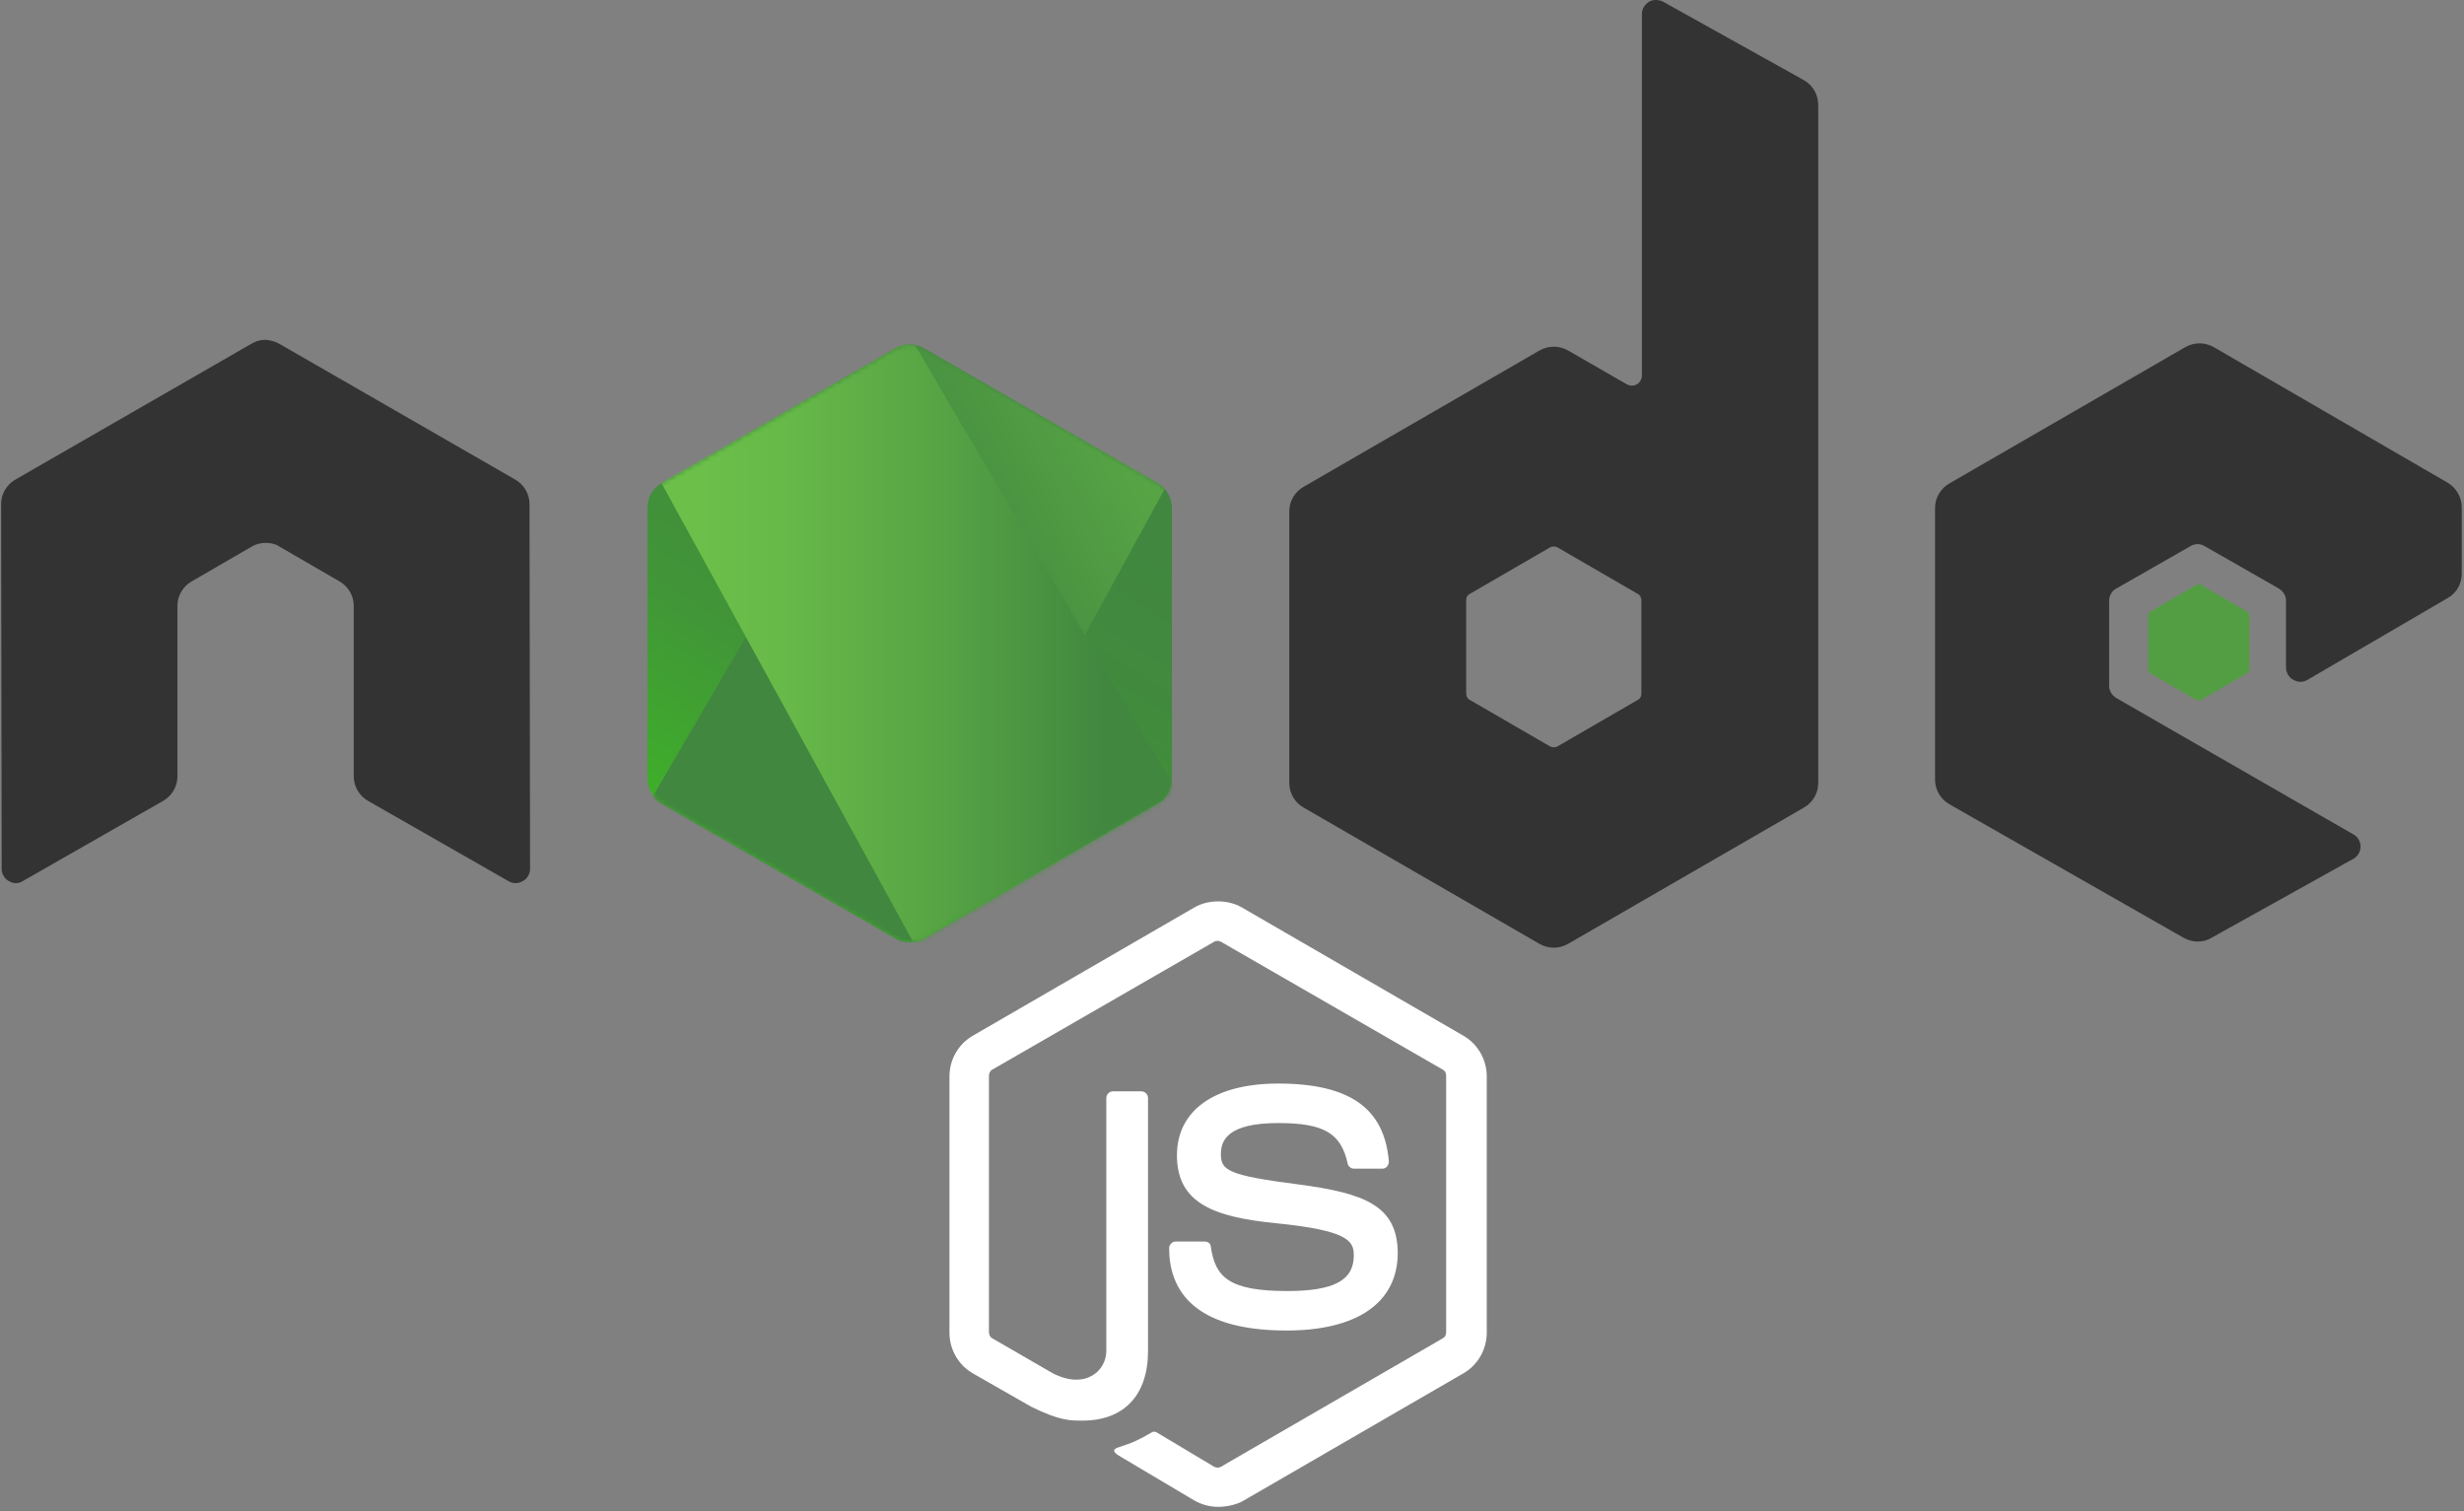 <?xml version="1.0" encoding="UTF-8" standalone="no"?>
<svg
   xmlns:dc="http://purl.org/dc/elements/1.1/"
   xmlns:cc="http://creativecommons.org/ns#"
   xmlns:rdf="http://www.w3.org/1999/02/22-rdf-syntax-ns#"
   xmlns:svg="http://www.w3.org/2000/svg"
   xmlns="http://www.w3.org/2000/svg"
   xmlns:xlink="http://www.w3.org/1999/xlink"
   xmlns:sodipodi="http://sodipodi.sourceforge.net/DTD/sodipodi-0.dtd"
   xmlns:inkscape="http://www.inkscape.org/namespaces/inkscape"
   width="512px"
   height="314px"
   viewBox="0 0 512 314"
   version="1.1"
   preserveAspectRatio="xMidYMid"
   id="svg2"
   inkscape:version="0.91 r13725"
   sodipodi:docname="nodejs.on-green.svg">
  <rect x="0" y="0" width="512" height="314" fill="#808080" stroke="none"/>
  <sodipodi:namedview
     pagecolor="#ffffff"
     bordercolor="#666666"
     borderopacity="1"
     objecttolerance="10"
     gridtolerance="10"
     guidetolerance="10"
     inkscape:pageopacity="0"
     inkscape:pageshadow="2"
     inkscape:window-width="1920"
     inkscape:window-height="1043"
     id="namedview121"
     showgrid="false"
     inkscape:zoom="0.59375"
     inkscape:cx="257.68421"
     inkscape:cy="157"
     inkscape:window-x="0"
     inkscape:window-y="0"
     inkscape:window-maximized="1"
     inkscape:current-layer="svg2" />
  <defs
     id="defs4">
    <linearGradient
       x1="79.823"
       y1="21.346"
       x2="32.862"
       y2="105.422"
       id="linearGradient-1"
       gradientTransform="scale(0.937,1.067)"
       gradientUnits="userSpaceOnUse">
      <stop
         stop-color="#41873F"
         offset="0%"
         id="stop7" />
      <stop
         stop-color="#418B3D"
         offset="32.88%"
         id="stop9" />
      <stop
         stop-color="#419637"
         offset="63.52%"
         id="stop11" />
      <stop
         stop-color="#3FA92D"
         offset="93.19%"
         id="stop13" />
      <stop
         stop-color="#3FAE2A"
         offset="100%"
         id="stop15" />
    </linearGradient>
    <path
       id="path-2"
       d="M57.903,1.849 C56.054,0.809 53.858,0.809 52.009,1.849 L3.352,29.934 C1.502,30.974 0.462,32.939 0.462,35.019 L0.462,91.305 C0.462,93.385 1.618,95.35 3.352,96.39 L52.009,124.475 C53.858,125.515 56.054,125.515 57.903,124.475 L106.561,96.39 C108.41,95.35 109.45,93.385 109.45,91.305 L109.45,35.019 C109.45,32.939 108.294,30.974 106.561,29.934 L57.903,1.849 L57.903,1.849 Z" />
    <linearGradient
       x1="51.369"
       y1="64.593"
       x2="184.674"
       y2="-19.865"
       id="linearGradient-4"
       gradientTransform="scale(0.926,1.08)"
       gradientUnits="userSpaceOnUse">
      <stop
         stop-color="#41873F"
         offset="13.76%"
         id="stop19" />
      <stop
         stop-color="#54A044"
         offset="40.32%"
         id="stop21" />
      <stop
         stop-color="#66B848"
         offset="71.36%"
         id="stop23" />
      <stop
         stop-color="#6CC04A"
         offset="90.81%"
         id="stop25" />
    </linearGradient>
    <linearGradient
       x1="5.443"
       y1="1.397"
       x2="60.6"
       y2="1.397"
       id="linearGradient-5"
       gradientTransform="scale(1.633,0.612)"
       gradientUnits="userSpaceOnUse">
      <stop
         stop-color="#6CC04A"
         offset="9.192%"
         id="stop28" />
      <stop
         stop-color="#66B848"
         offset="28.64%"
         id="stop30" />
      <stop
         stop-color="#54A044"
         offset="59.68%"
         id="stop32" />
      <stop
         stop-color="#41873F"
         offset="86.24%"
         id="stop34" />
    </linearGradient>
    <linearGradient
       x1="-1.421"
       y1="66.989"
       x2="120.279"
       y2="66.989"
       id="linearGradient-6"
       gradientTransform="scale(0.925,1.081)"
       gradientUnits="userSpaceOnUse">
      <stop
         stop-color="#6CC04A"
         offset="9.192%"
         id="stop37" />
      <stop
         stop-color="#66B848"
         offset="28.64%"
         id="stop39" />
      <stop
         stop-color="#54A044"
         offset="59.68%"
         id="stop41" />
      <stop
         stop-color="#41873F"
         offset="86.24%"
         id="stop43" />
    </linearGradient>
    <linearGradient
       x1="118.035"
       y1="68.363"
       x2="169.631"
       y2="68.363"
       id="linearGradient-7"
       gradientTransform="scale(0.655,1.528)"
       gradientUnits="userSpaceOnUse">
      <stop
         stop-color="#6CC04A"
         offset="9.192%"
         id="stop46" />
      <stop
         stop-color="#66B848"
         offset="28.64%"
         id="stop48" />
      <stop
         stop-color="#54A044"
         offset="59.68%"
         id="stop50" />
      <stop
         stop-color="#41873F"
         offset="86.24%"
         id="stop52" />
    </linearGradient>
    <linearGradient
       x1="-1.039"
       y1="150.752"
       x2="87.897"
       y2="150.752"
       id="linearGradient-8"
       gradientTransform="scale(1.266,0.79)"
       gradientUnits="userSpaceOnUse">
      <stop
         stop-color="#6CC04A"
         offset="9.192%"
         id="stop55" />
      <stop
         stop-color="#66B848"
         offset="28.64%"
         id="stop57" />
      <stop
         stop-color="#54A044"
         offset="59.68%"
         id="stop59" />
      <stop
         stop-color="#41873F"
         offset="86.24%"
         id="stop61" />
    </linearGradient>
    <linearGradient
       x1="100.854"
       y1="37.182"
       x2="46.004"
       y2="216.514"
       id="linearGradient-9"
       gradientTransform="scale(1.266,0.79)"
       gradientUnits="userSpaceOnUse">
      <stop
         stop-color="#41873F"
         offset="0%"
         id="stop64" />
      <stop
         stop-color="#418B3D"
         offset="32.88%"
         id="stop66" />
      <stop
         stop-color="#419637"
         offset="63.52%"
         id="stop68" />
      <stop
         stop-color="#3FA92D"
         offset="93.19%"
         id="stop70" />
      <stop
         stop-color="#3FAE2A"
         offset="100%"
         id="stop72" />
    </linearGradient>
  </defs>
  <path
     style="fill:#ffffff;fill-opacity:1"
     inkscape:connector-curvature="0"
     id="path76"
     d="m 253.111,313.094 c -1.734,0 -3.352,-0.462 -4.854,-1.271 l -15.372,-9.13 c -2.312,-1.271 -1.156,-1.734 -0.462,-1.965 3.121,-1.04 3.698,-1.271 6.935,-3.121 0.347,-0.231 0.809,-0.116 1.156,0.116 l 11.789,7.05 c 0.462,0.231 1.04,0.231 1.387,0 l 46.115,-26.698 c 0.462,-0.231 0.693,-0.693 0.693,-1.271 l 0,-53.28 c 0,-0.578 -0.231,-1.04 -0.693,-1.271 l -46.115,-26.582 c -0.462,-0.231 -1.04,-0.231 -1.387,0 l -46.115,26.582 c -0.462,0.231 -0.693,0.809 -0.693,1.271 l 0,53.28 c 0,0.462 0.231,1.04 0.693,1.271 l 12.598,7.281 c 6.819,3.467 11.095,-0.578 11.095,-4.623 l 0,-52.587 c 0,-0.693 0.578,-1.387 1.387,-1.387 l 5.894,0 c 0.693,0 1.387,0.578 1.387,1.387 l 0,52.587 c 0,9.13 -4.97,14.447 -13.638,14.447 -2.658,0 -4.739,0 -10.633,-2.889 l -12.135,-6.935 c -3.005,-1.734 -4.854,-4.97 -4.854,-8.437 l 0,-53.28 c 0,-3.467 1.849,-6.703 4.854,-8.437 l 46.115,-26.698 c 2.889,-1.618 6.819,-1.618 9.708,0 l 46.115,26.698 c 3.005,1.734 4.854,4.97 4.854,8.437 l 0,53.28 c 0,3.467 -1.849,6.703 -4.854,8.437 l -46.115,26.698 c -1.502,0.693 -3.236,1.04 -4.854,1.04 z m 14.216,-36.637 c -20.226,0 -24.386,-9.246 -24.386,-17.105 0,-0.693 0.578,-1.387 1.387,-1.387 l 6.01,0 c 0.693,0 1.271,0.462 1.271,1.156 0.925,6.126 3.583,9.13 15.834,9.13 9.708,0 13.869,-2.196 13.869,-7.397 0,-3.005 -1.156,-5.201 -16.296,-6.703 -12.598,-1.271 -20.457,-4.045 -20.457,-14.1 0,-9.362 7.859,-14.909 21.035,-14.909 14.794,0 22.075,5.085 23,16.181 0,0.347 -0.116,0.693 -0.347,1.04 -0.231,0.231 -0.578,0.462 -0.925,0.462 l -6.01,0 c -0.578,0 -1.156,-0.462 -1.271,-1.04 -1.387,-6.357 -4.97,-8.437 -14.447,-8.437 -10.633,0 -11.904,3.698 -11.904,6.472 0,3.352 1.502,4.392 15.834,6.241 14.216,1.849 20.919,4.507 20.919,14.447 -0.116,10.171 -8.437,15.949 -23.115,15.949 z" />
  <path
     style="fill:#333333"
     inkscape:connector-curvature="0"
     id="path78"
     d="m 110.028,104.712 c 0,-2.08 -1.156,-4.045 -3.005,-5.085 L 58.019,71.426 c -0.809,-0.462 -1.734,-0.693 -2.658,-0.809 l -0.462,0 c -0.925,0 -1.849,0.347 -2.658,0.809 L 3.236,99.626 c -1.849,1.04 -3.005,3.005 -3.005,5.085 l 0.116,75.818 c 0,1.04 0.578,2.08 1.502,2.543 0.925,0.578 2.08,0.578 2.889,0 L 33.864,166.429 c 1.849,-1.04 3.005,-3.005 3.005,-5.085 l 0,-35.482 c 0,-2.08 1.156,-4.045 3.005,-5.085 l 12.367,-7.166 c 0.925,-0.578 1.965,-0.809 3.005,-0.809 1.04,0 2.08,0.231 2.889,0.809 l 12.367,7.166 c 1.849,1.04 3.005,3.005 3.005,5.085 l 0,35.482 c 0,2.08 1.156,4.045 3.005,5.085 l 29.125,16.643 c 0.925,0.578 2.08,0.578 3.005,0 0.925,-0.462 1.502,-1.502 1.502,-2.543 l -0.116,-75.818 0,0 z" />
  <path
     style="fill:#333333"
     inkscape:connector-curvature="0"
     id="path80"
     d="m 345.571,0.347 c -0.925,-0.462 -2.08,-0.462 -2.889,0 -0.925,0.578 -1.502,1.502 -1.502,2.543 l 0,75.124 c 0,0.693 -0.347,1.387 -1.04,1.849 -0.693,0.347 -1.387,0.347 -2.08,0 l -12.251,-7.05 c -1.849,-1.04 -4.045,-1.04 -5.894,0 l -49.004,28.316 c -1.849,1.04 -3.005,3.005 -3.005,5.085 l 0,56.516 c 0,2.08 1.156,4.045 3.005,5.085 l 49.004,28.316 c 1.849,1.04 4.045,1.04 5.894,0 l 49.004,-28.316 c 1.849,-1.04 3.005,-3.005 3.005,-5.085 l 0,-140.887 c 0,-2.196 -1.156,-4.161 -3.005,-5.201 l -29.241,-16.296 0,0 z M 341.064,144.123 c 0,0.578 -0.231,1.04 -0.693,1.271 l -16.758,9.708 c -0.462,0.231 -1.04,0.231 -1.502,0 l -16.758,-9.708 c -0.462,-0.231 -0.693,-0.809 -0.693,-1.271 l 0,-19.417 c 0,-0.578 0.231,-1.04 0.693,-1.271 l 16.758,-9.708 c 0.462,-0.231 1.04,-0.231 1.502,0 l 16.758,9.708 c 0.462,0.231 0.693,0.809 0.693,1.271 l 0,19.417 0,0 z" />
  <g
     style="fill:none"
     id="g82"
     transform="translate(401.047,70.501)">
    <path
       style="fill:#333333"
       inkscape:connector-curvature="0"
       id="path84"
       d="m 107.601,53.743 c 1.849,-1.04 2.889,-3.005 2.889,-5.085 l 0,-13.753 c 0,-2.08 -1.156,-4.045 -2.889,-5.085 L 58.944,1.618 c -1.849,-1.04 -4.045,-1.04 -5.894,0 L 4.045,29.934 c -1.849,1.04 -3.005,3.005 -3.005,5.085 l 0,56.516 c 0,2.08 1.156,4.045 3.005,5.085 L 52.702,124.359 c 1.849,1.04 4.045,1.04 5.779,0 l 29.472,-16.412 c 0.925,-0.462 1.502,-1.502 1.502,-2.543 0,-1.04 -0.578,-2.08 -1.502,-2.543 L 38.718,74.546 C 37.793,73.968 37.215,73.044 37.215,72.004 l 0,-17.683 c 0,-1.04 0.578,-2.08 1.502,-2.543 L 54.089,42.994 c 0.925,-0.578 2.08,-0.578 3.005,0 l 15.372,8.784 c 0.925,0.578 1.502,1.502 1.502,2.543 l 0,13.869 c 0,1.04 0.578,2.08 1.502,2.543 0.925,0.578 2.08,0.578 3.005,0 l 29.125,-16.99 0,0 z" />
    <path
       style="fill:#539e43"
       inkscape:connector-curvature="0"
       id="path86"
       d="m 55.245,51.084 c 0.347,-0.231 0.809,-0.231 1.156,0 l 9.362,5.432 c 0.347,0.231 0.578,0.578 0.578,1.04 l 0,10.864 c 0,0.462 -0.231,0.809 -0.578,1.04 l -9.362,5.432 c -0.347,0.231 -0.809,0.231 -1.156,0 L 45.884,69.461 C 45.537,69.23 45.306,68.883 45.306,68.421 l 0,-10.864 c 0,-0.462 0.231,-0.809 0.578,-1.04 l 9.362,-5.432 0,0 z" />
  </g>
  <g
     style="fill:none"
     id="g88"
     transform="translate(134.068,70.501)">
    <mask
       fill="white"
       id="mask-3">
      <use
         height="100%"
         width="100%"
         y="0"
         x="0"
         id="use91"
         xlink:href="#path-2" />
    </mask>
    <use
       height="100%"
       width="100%"
       y="0"
       x="0"
       style="fill:url(#linearGradient-1)"
       id="use93"
       xlink:href="#path-2" />
    <g
       id="g95"
       mask="url(#mask-3)">
      <path
         inkscape:connector-curvature="0"
         id="path97"
         d="M 51.893,1.849 3.121,29.934 C 1.271,30.974 0,32.939 0,35.019 L 0,91.305 c 0,1.387 0.578,2.658 1.502,3.698 L 56.285,1.156 C 54.898,0.925 53.28,1.04 51.893,1.849 l 0,0 z" />
      <path
         inkscape:connector-curvature="0"
         id="path99"
         d="m 56.632,125.053 c 0.462,-0.116 0.925,-0.347 1.387,-0.578 L 106.792,96.39 c 1.849,-1.04 3.005,-3.005 3.005,-5.085 l 0,-56.285 c 0,-1.502 -0.693,-3.005 -1.734,-4.045 l -51.431,94.079 0,0 z" />
      <path
         inkscape:connector-curvature="0"
         style="fill:url(#linearGradient-4)"
         id="path101"
         d="M 106.676,29.934 57.788,1.849 C 57.326,1.618 56.748,1.387 56.285,1.271 L 1.502,95.119 c 0.462,0.578 1.04,1.04 1.618,1.387 L 52.009,124.591 c 1.387,0.809 3.005,1.04 4.507,0.578 L 107.948,31.09 c -0.347,-0.462 -0.809,-0.809 -1.271,-1.156 l 0,0 z" />
    </g>
    <g
       id="g103"
       mask="url(#mask-3)">
      <g
         id="g105"
         transform="translate(0,-9.246)">
        <path
           style="fill:none"
           inkscape:connector-curvature="0"
           id="path107"
           d="m 109.797,100.551 0,-56.285 c 0,-2.08 -1.271,-4.045 -3.121,-5.085 L 57.788,11.095 C 57.21,10.749 56.632,10.517 55.939,10.402 l 53.512,91.42 c 0.231,-0.347 0.347,-0.809 0.347,-1.271 l 0,0 z" />
        <path
           style="fill:none"
           inkscape:connector-curvature="0"
           id="path109"
           d="M 3.121,39.18 C 1.271,40.22 0,42.185 0,44.265 l 0,56.285 c 0,2.08 1.387,4.045 3.121,5.085 l 48.888,28.085 c 1.156,0.693 2.427,0.925 3.814,0.693 L 3.467,39.065 l -0.347,0.116 0,0 z" />
        <path
           inkscape:connector-curvature="0"
           style="fill:url(#linearGradient-5);fill-rule:evenodd"
           id="path111"
           d="m 50.391,0.809 -0.693,0.347 0.925,0 -0.231,-0.347 z" />
        <path
           inkscape:connector-curvature="0"
           style="fill:url(#linearGradient-6);fill-rule:evenodd"
           id="path113"
           d="m 106.792,105.636 c 1.387,-0.809 2.427,-2.196 2.889,-3.698 L 56.054,10.402 c -1.387,-0.231 -2.889,-0.116 -4.161,0.693 l -48.542,27.969 52.356,95.465 c 0.693,-0.116 1.502,-0.347 2.196,-0.693 l 48.888,-28.2 0,0 z" />
        <path
           inkscape:connector-curvature="0"
           style="fill:url(#linearGradient-7);fill-rule:evenodd"
           id="path115"
           d="m 111.299,104.712 -0.347,-0.578 0,0.809 0.347,-0.231 z" />
        <path
           inkscape:connector-curvature="0"
           style="fill:url(#linearGradient-8);fill-rule:evenodd"
           id="path117"
           d="m 106.792,105.636 -48.773,28.085 c -0.693,0.347 -1.387,0.578 -2.196,0.693 l 0.925,1.734 54.089,-31.321 0,-0.693 -1.387,-2.312 c -0.231,1.618 -1.271,3.005 -2.658,3.814 l 0,0 z" />
        <path
           inkscape:connector-curvature="0"
           style="fill:url(#linearGradient-9);fill-rule:evenodd"
           id="path119"
           d="m 106.792,105.636 -48.773,28.085 c -0.693,0.347 -1.387,0.578 -2.196,0.693 l 0.925,1.734 54.089,-31.321 0,-0.693 -1.387,-2.312 c -0.231,1.618 -1.271,3.005 -2.658,3.814 l 0,0 z" />
      </g>
    </g>
  </g>
</svg>

